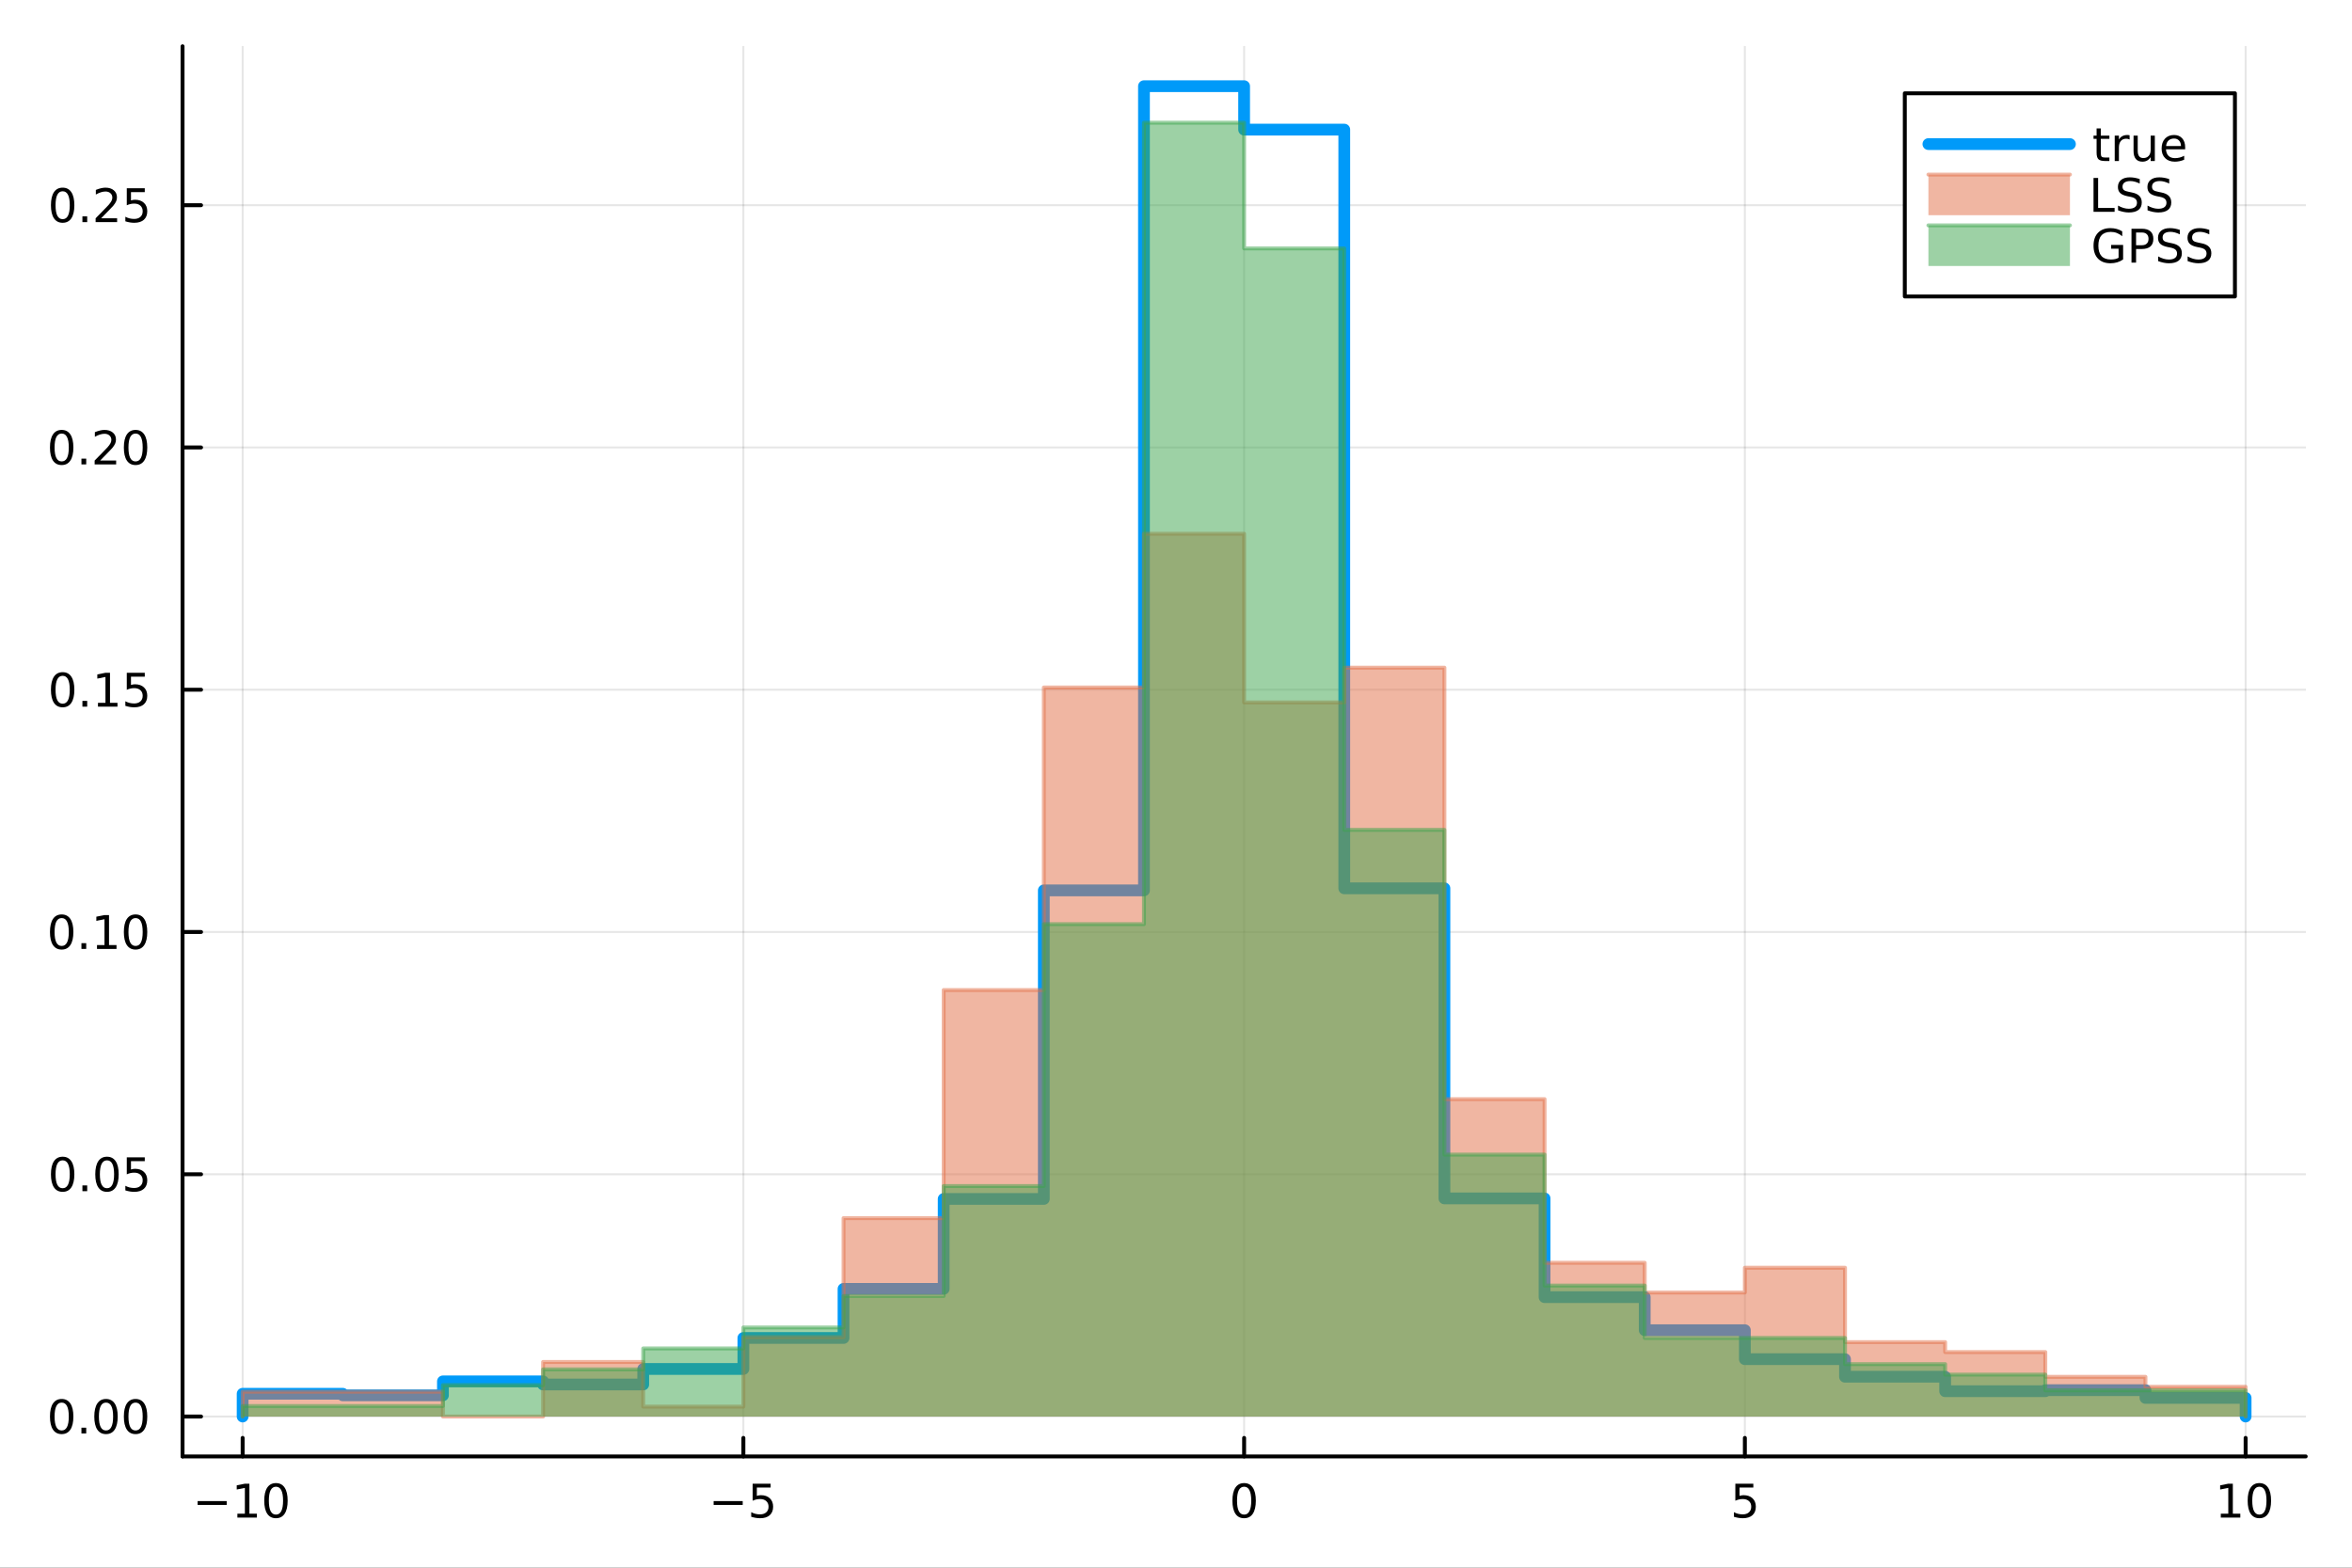 <?xml version="1.0" encoding="utf-8"?>
<svg xmlns="http://www.w3.org/2000/svg" xmlns:xlink="http://www.w3.org/1999/xlink" width="600" height="400" viewBox="0 0 2400 1600">
<rect x="0" y="0" width="2400" height="1600" fill="#333333" stroke="none"/>
<defs>
  <clipPath id="clip020">
    <rect x="0" y="0" width="2400" height="1600"/>
  </clipPath>
</defs>
<path clip-path="url(#clip020)" d="M0 1600 L2400 1600 L2400 0 L0 0  Z" fill="#ffffff" fill-rule="evenodd" fill-opacity="1"/>
<defs>
  <clipPath id="clip021">
    <rect x="480" y="0" width="1681" height="1600"/>
  </clipPath>
</defs>
<path clip-path="url(#clip020)" d="M186.274 1486.45 L2352.76 1486.45 L2352.76 47.244 L186.274 47.244  Z" fill="#ffffff" fill-rule="evenodd" fill-opacity="1"/>
<defs>
  <clipPath id="clip022">
    <rect x="186" y="47" width="2167" height="1440"/>
  </clipPath>
</defs>
<polyline clip-path="url(#clip022)" style="stroke:#000000; stroke-linecap:round; stroke-linejoin:round; stroke-width:2; stroke-opacity:0.1; fill:none" points="247.59,1486.45 247.59,47.244 "/>
<polyline clip-path="url(#clip022)" style="stroke:#000000; stroke-linecap:round; stroke-linejoin:round; stroke-width:2; stroke-opacity:0.1; fill:none" points="758.552,1486.45 758.552,47.244 "/>
<polyline clip-path="url(#clip022)" style="stroke:#000000; stroke-linecap:round; stroke-linejoin:round; stroke-width:2; stroke-opacity:0.1; fill:none" points="1269.51,1486.45 1269.51,47.244 "/>
<polyline clip-path="url(#clip022)" style="stroke:#000000; stroke-linecap:round; stroke-linejoin:round; stroke-width:2; stroke-opacity:0.1; fill:none" points="1780.48,1486.45 1780.48,47.244 "/>
<polyline clip-path="url(#clip022)" style="stroke:#000000; stroke-linecap:round; stroke-linejoin:round; stroke-width:2; stroke-opacity:0.1; fill:none" points="2291.44,1486.45 2291.44,47.244 "/>
<polyline clip-path="url(#clip020)" style="stroke:#000000; stroke-linecap:round; stroke-linejoin:round; stroke-width:4; stroke-opacity:1; fill:none" points="186.274,1486.45 2352.76,1486.45 "/>
<polyline clip-path="url(#clip020)" style="stroke:#000000; stroke-linecap:round; stroke-linejoin:round; stroke-width:4; stroke-opacity:1; fill:none" points="247.59,1486.45 247.59,1467.55 "/>
<polyline clip-path="url(#clip020)" style="stroke:#000000; stroke-linecap:round; stroke-linejoin:round; stroke-width:4; stroke-opacity:1; fill:none" points="758.552,1486.45 758.552,1467.55 "/>
<polyline clip-path="url(#clip020)" style="stroke:#000000; stroke-linecap:round; stroke-linejoin:round; stroke-width:4; stroke-opacity:1; fill:none" points="1269.51,1486.45 1269.51,1467.55 "/>
<polyline clip-path="url(#clip020)" style="stroke:#000000; stroke-linecap:round; stroke-linejoin:round; stroke-width:4; stroke-opacity:1; fill:none" points="1780.48,1486.45 1780.48,1467.55 "/>
<polyline clip-path="url(#clip020)" style="stroke:#000000; stroke-linecap:round; stroke-linejoin:round; stroke-width:4; stroke-opacity:1; fill:none" points="2291.44,1486.45 2291.44,1467.55 "/>
<path clip-path="url(#clip020)" d="M201.652 1532.02 L231.328 1532.02 L231.328 1535.95 L201.652 1535.95 L201.652 1532.02 Z" fill="#000000" fill-rule="nonzero" fill-opacity="1" /><path clip-path="url(#clip020)" d="M242.231 1544.91 L249.87 1544.91 L249.87 1518.55 L241.559 1520.21 L241.559 1515.95 L249.823 1514.29 L254.499 1514.29 L254.499 1544.91 L262.138 1544.91 L262.138 1548.85 L242.231 1548.85 L242.231 1544.91 Z" fill="#000000" fill-rule="nonzero" fill-opacity="1" /><path clip-path="url(#clip020)" d="M281.582 1517.37 Q277.971 1517.37 276.143 1520.93 Q274.337 1524.47 274.337 1531.6 Q274.337 1538.71 276.143 1542.27 Q277.971 1545.82 281.582 1545.82 Q285.217 1545.82 287.022 1542.27 Q288.851 1538.71 288.851 1531.6 Q288.851 1524.47 287.022 1520.93 Q285.217 1517.37 281.582 1517.37 M281.582 1513.66 Q287.393 1513.66 290.448 1518.27 Q293.527 1522.85 293.527 1531.6 Q293.527 1540.33 290.448 1544.94 Q287.393 1549.52 281.582 1549.52 Q275.772 1549.52 272.694 1544.94 Q269.638 1540.33 269.638 1531.6 Q269.638 1522.85 272.694 1518.27 Q275.772 1513.66 281.582 1513.66 Z" fill="#000000" fill-rule="nonzero" fill-opacity="1" /><path clip-path="url(#clip020)" d="M728.194 1532.02 L757.869 1532.02 L757.869 1535.95 L728.194 1535.95 L728.194 1532.02 Z" fill="#000000" fill-rule="nonzero" fill-opacity="1" /><path clip-path="url(#clip020)" d="M768.008 1514.29 L786.365 1514.29 L786.365 1518.22 L772.291 1518.22 L772.291 1526.7 Q773.309 1526.35 774.328 1526.19 Q775.346 1526 776.365 1526 Q782.152 1526 785.531 1529.17 Q788.911 1532.34 788.911 1537.76 Q788.911 1543.34 785.439 1546.44 Q781.966 1549.52 775.647 1549.52 Q773.471 1549.52 771.203 1549.15 Q768.957 1548.78 766.55 1548.04 L766.55 1543.34 Q768.633 1544.47 770.855 1545.03 Q773.078 1545.58 775.554 1545.58 Q779.559 1545.58 781.897 1543.48 Q784.235 1541.37 784.235 1537.76 Q784.235 1534.15 781.897 1532.04 Q779.559 1529.94 775.554 1529.94 Q773.679 1529.94 771.804 1530.35 Q769.953 1530.77 768.008 1531.65 L768.008 1514.29 Z" fill="#000000" fill-rule="nonzero" fill-opacity="1" /><path clip-path="url(#clip020)" d="M1269.51 1517.37 Q1265.9 1517.37 1264.08 1520.93 Q1262.27 1524.47 1262.27 1531.6 Q1262.27 1538.71 1264.08 1542.27 Q1265.9 1545.82 1269.51 1545.82 Q1273.15 1545.82 1274.95 1542.27 Q1276.78 1538.71 1276.78 1531.6 Q1276.78 1524.47 1274.95 1520.93 Q1273.15 1517.37 1269.51 1517.37 M1269.51 1513.66 Q1275.33 1513.66 1278.38 1518.27 Q1281.46 1522.85 1281.46 1531.6 Q1281.46 1540.33 1278.38 1544.94 Q1275.33 1549.52 1269.51 1549.52 Q1263.7 1549.52 1260.63 1544.94 Q1257.57 1540.33 1257.57 1531.6 Q1257.57 1522.85 1260.63 1518.27 Q1263.7 1513.66 1269.51 1513.66 Z" fill="#000000" fill-rule="nonzero" fill-opacity="1" /><path clip-path="url(#clip020)" d="M1770.76 1514.29 L1789.11 1514.29 L1789.11 1518.22 L1775.04 1518.22 L1775.04 1526.7 Q1776.06 1526.35 1777.07 1526.19 Q1778.09 1526 1779.11 1526 Q1784.9 1526 1788.28 1529.17 Q1791.66 1532.34 1791.66 1537.76 Q1791.66 1543.34 1788.19 1546.44 Q1784.71 1549.52 1778.39 1549.52 Q1776.22 1549.52 1773.95 1549.15 Q1771.7 1548.78 1769.3 1548.04 L1769.3 1543.34 Q1771.38 1544.47 1773.6 1545.03 Q1775.82 1545.58 1778.3 1545.58 Q1782.31 1545.58 1784.64 1543.48 Q1786.98 1541.37 1786.98 1537.76 Q1786.98 1534.15 1784.64 1532.04 Q1782.31 1529.94 1778.3 1529.94 Q1776.43 1529.94 1774.55 1530.35 Q1772.7 1530.77 1770.76 1531.65 L1770.76 1514.29 Z" fill="#000000" fill-rule="nonzero" fill-opacity="1" /><path clip-path="url(#clip020)" d="M2266.13 1544.91 L2273.77 1544.91 L2273.77 1518.55 L2265.46 1520.21 L2265.46 1515.95 L2273.72 1514.29 L2278.4 1514.29 L2278.4 1544.91 L2286.04 1544.91 L2286.04 1548.85 L2266.13 1548.85 L2266.13 1544.91 Z" fill="#000000" fill-rule="nonzero" fill-opacity="1" /><path clip-path="url(#clip020)" d="M2305.48 1517.37 Q2301.87 1517.37 2300.04 1520.93 Q2298.23 1524.47 2298.23 1531.6 Q2298.23 1538.71 2300.04 1542.27 Q2301.87 1545.82 2305.48 1545.82 Q2309.11 1545.82 2310.92 1542.27 Q2312.75 1538.71 2312.75 1531.6 Q2312.75 1524.47 2310.92 1520.93 Q2309.11 1517.37 2305.48 1517.37 M2305.48 1513.66 Q2311.29 1513.66 2314.35 1518.27 Q2317.42 1522.85 2317.42 1531.6 Q2317.42 1540.33 2314.35 1544.94 Q2311.29 1549.52 2305.48 1549.52 Q2299.67 1549.52 2296.59 1544.94 Q2293.54 1540.33 2293.54 1531.6 Q2293.54 1522.85 2296.59 1518.27 Q2299.67 1513.66 2305.48 1513.66 Z" fill="#000000" fill-rule="nonzero" fill-opacity="1" /><polyline clip-path="url(#clip022)" style="stroke:#000000; stroke-linecap:round; stroke-linejoin:round; stroke-width:2; stroke-opacity:0.1; fill:none" points="186.274,1445.72 2352.76,1445.72 "/>
<polyline clip-path="url(#clip022)" style="stroke:#000000; stroke-linecap:round; stroke-linejoin:round; stroke-width:2; stroke-opacity:0.1; fill:none" points="186.274,1198.46 2352.76,1198.46 "/>
<polyline clip-path="url(#clip022)" style="stroke:#000000; stroke-linecap:round; stroke-linejoin:round; stroke-width:2; stroke-opacity:0.1; fill:none" points="186.274,951.201 2352.76,951.201 "/>
<polyline clip-path="url(#clip022)" style="stroke:#000000; stroke-linecap:round; stroke-linejoin:round; stroke-width:2; stroke-opacity:0.1; fill:none" points="186.274,703.944 2352.76,703.944 "/>
<polyline clip-path="url(#clip022)" style="stroke:#000000; stroke-linecap:round; stroke-linejoin:round; stroke-width:2; stroke-opacity:0.1; fill:none" points="186.274,456.686 2352.76,456.686 "/>
<polyline clip-path="url(#clip022)" style="stroke:#000000; stroke-linecap:round; stroke-linejoin:round; stroke-width:2; stroke-opacity:0.1; fill:none" points="186.274,209.429 2352.76,209.429 "/>
<polyline clip-path="url(#clip020)" style="stroke:#000000; stroke-linecap:round; stroke-linejoin:round; stroke-width:4; stroke-opacity:1; fill:none" points="186.274,1486.45 186.274,47.244 "/>
<polyline clip-path="url(#clip020)" style="stroke:#000000; stroke-linecap:round; stroke-linejoin:round; stroke-width:4; stroke-opacity:1; fill:none" points="186.274,1445.72 205.172,1445.72 "/>
<polyline clip-path="url(#clip020)" style="stroke:#000000; stroke-linecap:round; stroke-linejoin:round; stroke-width:4; stroke-opacity:1; fill:none" points="186.274,1198.46 205.172,1198.46 "/>
<polyline clip-path="url(#clip020)" style="stroke:#000000; stroke-linecap:round; stroke-linejoin:round; stroke-width:4; stroke-opacity:1; fill:none" points="186.274,951.201 205.172,951.201 "/>
<polyline clip-path="url(#clip020)" style="stroke:#000000; stroke-linecap:round; stroke-linejoin:round; stroke-width:4; stroke-opacity:1; fill:none" points="186.274,703.944 205.172,703.944 "/>
<polyline clip-path="url(#clip020)" style="stroke:#000000; stroke-linecap:round; stroke-linejoin:round; stroke-width:4; stroke-opacity:1; fill:none" points="186.274,456.686 205.172,456.686 "/>
<polyline clip-path="url(#clip020)" style="stroke:#000000; stroke-linecap:round; stroke-linejoin:round; stroke-width:4; stroke-opacity:1; fill:none" points="186.274,209.429 205.172,209.429 "/>
<path clip-path="url(#clip020)" d="M62.937 1431.51 Q59.325 1431.51 57.497 1435.08 Q55.691 1438.62 55.691 1445.75 Q55.691 1452.86 57.497 1456.42 Q59.325 1459.96 62.937 1459.96 Q66.571 1459.96 68.376 1456.42 Q70.205 1452.86 70.205 1445.75 Q70.205 1438.62 68.376 1435.08 Q66.571 1431.51 62.937 1431.51 M62.937 1427.81 Q68.747 1427.81 71.802 1432.42 Q74.881 1437 74.881 1445.75 Q74.881 1454.48 71.802 1459.08 Q68.747 1463.67 62.937 1463.67 Q57.126 1463.67 54.048 1459.08 Q50.992 1454.48 50.992 1445.75 Q50.992 1437 54.048 1432.42 Q57.126 1427.81 62.937 1427.81 Z" fill="#000000" fill-rule="nonzero" fill-opacity="1" /><path clip-path="url(#clip020)" d="M83.098 1457.12 L87.983 1457.12 L87.983 1463 L83.098 1463 L83.098 1457.12 Z" fill="#000000" fill-rule="nonzero" fill-opacity="1" /><path clip-path="url(#clip020)" d="M108.168 1431.51 Q104.557 1431.51 102.728 1435.08 Q100.922 1438.62 100.922 1445.75 Q100.922 1452.86 102.728 1456.42 Q104.557 1459.96 108.168 1459.96 Q111.802 1459.96 113.608 1456.42 Q115.436 1452.86 115.436 1445.75 Q115.436 1438.62 113.608 1435.08 Q111.802 1431.51 108.168 1431.51 M108.168 1427.81 Q113.978 1427.81 117.033 1432.42 Q120.112 1437 120.112 1445.75 Q120.112 1454.48 117.033 1459.08 Q113.978 1463.67 108.168 1463.67 Q102.358 1463.67 99.279 1459.08 Q96.223 1454.48 96.223 1445.75 Q96.223 1437 99.279 1432.42 Q102.358 1427.81 108.168 1427.81 Z" fill="#000000" fill-rule="nonzero" fill-opacity="1" /><path clip-path="url(#clip020)" d="M138.33 1431.51 Q134.719 1431.51 132.89 1435.08 Q131.084 1438.62 131.084 1445.75 Q131.084 1452.86 132.89 1456.42 Q134.719 1459.96 138.33 1459.96 Q141.964 1459.96 143.769 1456.42 Q145.598 1452.86 145.598 1445.75 Q145.598 1438.62 143.769 1435.08 Q141.964 1431.51 138.33 1431.51 M138.33 1427.81 Q144.14 1427.81 147.195 1432.42 Q150.274 1437 150.274 1445.75 Q150.274 1454.48 147.195 1459.08 Q144.14 1463.67 138.33 1463.67 Q132.519 1463.67 129.441 1459.08 Q126.385 1454.48 126.385 1445.75 Q126.385 1437 129.441 1432.42 Q132.519 1427.81 138.33 1427.81 Z" fill="#000000" fill-rule="nonzero" fill-opacity="1" /><path clip-path="url(#clip020)" d="M63.932 1184.26 Q60.321 1184.26 58.492 1187.82 Q56.687 1191.36 56.687 1198.49 Q56.687 1205.6 58.492 1209.16 Q60.321 1212.71 63.932 1212.71 Q67.566 1212.71 69.372 1209.16 Q71.2 1205.6 71.2 1198.49 Q71.2 1191.36 69.372 1187.82 Q67.566 1184.26 63.932 1184.26 M63.932 1180.55 Q69.742 1180.55 72.798 1185.16 Q75.876 1189.74 75.876 1198.49 Q75.876 1207.22 72.798 1211.83 Q69.742 1216.41 63.932 1216.41 Q58.122 1216.41 55.043 1211.83 Q51.987 1207.22 51.987 1198.49 Q51.987 1189.74 55.043 1185.16 Q58.122 1180.55 63.932 1180.55 Z" fill="#000000" fill-rule="nonzero" fill-opacity="1" /><path clip-path="url(#clip020)" d="M84.094 1209.86 L88.978 1209.86 L88.978 1215.74 L84.094 1215.74 L84.094 1209.86 Z" fill="#000000" fill-rule="nonzero" fill-opacity="1" /><path clip-path="url(#clip020)" d="M109.163 1184.26 Q105.552 1184.26 103.723 1187.82 Q101.918 1191.36 101.918 1198.49 Q101.918 1205.6 103.723 1209.16 Q105.552 1212.71 109.163 1212.71 Q112.797 1212.71 114.603 1209.16 Q116.432 1205.6 116.432 1198.49 Q116.432 1191.36 114.603 1187.82 Q112.797 1184.26 109.163 1184.26 M109.163 1180.55 Q114.973 1180.55 118.029 1185.16 Q121.107 1189.74 121.107 1198.49 Q121.107 1207.22 118.029 1211.83 Q114.973 1216.41 109.163 1216.41 Q103.353 1216.41 100.274 1211.83 Q97.219 1207.22 97.219 1198.49 Q97.219 1189.74 100.274 1185.16 Q103.353 1180.55 109.163 1180.55 Z" fill="#000000" fill-rule="nonzero" fill-opacity="1" /><path clip-path="url(#clip020)" d="M129.371 1181.18 L147.728 1181.18 L147.728 1185.11 L133.654 1185.11 L133.654 1193.59 Q134.672 1193.24 135.691 1193.08 Q136.709 1192.89 137.728 1192.89 Q143.515 1192.89 146.894 1196.06 Q150.274 1199.23 150.274 1204.65 Q150.274 1210.23 146.802 1213.33 Q143.33 1216.41 137.01 1216.41 Q134.834 1216.41 132.566 1216.04 Q130.32 1215.67 127.913 1214.93 L127.913 1210.23 Q129.996 1211.36 132.219 1211.92 Q134.441 1212.47 136.918 1212.47 Q140.922 1212.47 143.26 1210.37 Q145.598 1208.26 145.598 1204.65 Q145.598 1201.04 143.26 1198.93 Q140.922 1196.83 136.918 1196.83 Q135.043 1196.83 133.168 1197.24 Q131.316 1197.66 129.371 1198.54 L129.371 1181.18 Z" fill="#000000" fill-rule="nonzero" fill-opacity="1" /><path clip-path="url(#clip020)" d="M62.937 937 Q59.325 937 57.497 940.565 Q55.691 944.106 55.691 951.236 Q55.691 958.342 57.497 961.907 Q59.325 965.449 62.937 965.449 Q66.571 965.449 68.376 961.907 Q70.205 958.342 70.205 951.236 Q70.205 944.106 68.376 940.565 Q66.571 937 62.937 937 M62.937 933.296 Q68.747 933.296 71.802 937.903 Q74.881 942.486 74.881 951.236 Q74.881 959.963 71.802 964.569 Q68.747 969.152 62.937 969.152 Q57.126 969.152 54.048 964.569 Q50.992 959.963 50.992 951.236 Q50.992 942.486 54.048 937.903 Q57.126 933.296 62.937 933.296 Z" fill="#000000" fill-rule="nonzero" fill-opacity="1" /><path clip-path="url(#clip020)" d="M83.098 962.601 L87.983 962.601 L87.983 968.481 L83.098 968.481 L83.098 962.601 Z" fill="#000000" fill-rule="nonzero" fill-opacity="1" /><path clip-path="url(#clip020)" d="M98.978 964.546 L106.617 964.546 L106.617 938.18 L98.307 939.847 L98.307 935.588 L106.571 933.921 L111.246 933.921 L111.246 964.546 L118.885 964.546 L118.885 968.481 L98.978 968.481 L98.978 964.546 Z" fill="#000000" fill-rule="nonzero" fill-opacity="1" /><path clip-path="url(#clip020)" d="M138.33 937 Q134.719 937 132.89 940.565 Q131.084 944.106 131.084 951.236 Q131.084 958.342 132.89 961.907 Q134.719 965.449 138.33 965.449 Q141.964 965.449 143.769 961.907 Q145.598 958.342 145.598 951.236 Q145.598 944.106 143.769 940.565 Q141.964 937 138.33 937 M138.33 933.296 Q144.14 933.296 147.195 937.903 Q150.274 942.486 150.274 951.236 Q150.274 959.963 147.195 964.569 Q144.14 969.152 138.33 969.152 Q132.519 969.152 129.441 964.569 Q126.385 959.963 126.385 951.236 Q126.385 942.486 129.441 937.903 Q132.519 933.296 138.33 933.296 Z" fill="#000000" fill-rule="nonzero" fill-opacity="1" /><path clip-path="url(#clip020)" d="M63.932 689.742 Q60.321 689.742 58.492 693.307 Q56.687 696.849 56.687 703.978 Q56.687 711.085 58.492 714.65 Q60.321 718.191 63.932 718.191 Q67.566 718.191 69.372 714.65 Q71.2 711.085 71.2 703.978 Q71.2 696.849 69.372 693.307 Q67.566 689.742 63.932 689.742 M63.932 686.039 Q69.742 686.039 72.798 690.645 Q75.876 695.228 75.876 703.978 Q75.876 712.705 72.798 717.312 Q69.742 721.895 63.932 721.895 Q58.122 721.895 55.043 717.312 Q51.987 712.705 51.987 703.978 Q51.987 695.228 55.043 690.645 Q58.122 686.039 63.932 686.039 Z" fill="#000000" fill-rule="nonzero" fill-opacity="1" /><path clip-path="url(#clip020)" d="M84.094 715.344 L88.978 715.344 L88.978 721.224 L84.094 721.224 L84.094 715.344 Z" fill="#000000" fill-rule="nonzero" fill-opacity="1" /><path clip-path="url(#clip020)" d="M99.973 717.289 L107.612 717.289 L107.612 690.923 L99.302 692.59 L99.302 688.33 L107.566 686.664 L112.242 686.664 L112.242 717.289 L119.881 717.289 L119.881 721.224 L99.973 721.224 L99.973 717.289 Z" fill="#000000" fill-rule="nonzero" fill-opacity="1" /><path clip-path="url(#clip020)" d="M129.371 686.664 L147.728 686.664 L147.728 690.599 L133.654 690.599 L133.654 699.071 Q134.672 698.724 135.691 698.562 Q136.709 698.377 137.728 698.377 Q143.515 698.377 146.894 701.548 Q150.274 704.719 150.274 710.136 Q150.274 715.714 146.802 718.816 Q143.33 721.895 137.01 721.895 Q134.834 721.895 132.566 721.525 Q130.32 721.154 127.913 720.414 L127.913 715.714 Q129.996 716.849 132.219 717.404 Q134.441 717.96 136.918 717.96 Q140.922 717.96 143.26 715.853 Q145.598 713.747 145.598 710.136 Q145.598 706.525 143.26 704.418 Q140.922 702.312 136.918 702.312 Q135.043 702.312 133.168 702.728 Q131.316 703.145 129.371 704.025 L129.371 686.664 Z" fill="#000000" fill-rule="nonzero" fill-opacity="1" /><path clip-path="url(#clip020)" d="M62.937 442.485 Q59.325 442.485 57.497 446.05 Q55.691 449.592 55.691 456.721 Q55.691 463.828 57.497 467.392 Q59.325 470.934 62.937 470.934 Q66.571 470.934 68.376 467.392 Q70.205 463.828 70.205 456.721 Q70.205 449.592 68.376 446.05 Q66.571 442.485 62.937 442.485 M62.937 438.781 Q68.747 438.781 71.802 443.388 Q74.881 447.971 74.881 456.721 Q74.881 465.448 71.802 470.054 Q68.747 474.638 62.937 474.638 Q57.126 474.638 54.048 470.054 Q50.992 465.448 50.992 456.721 Q50.992 447.971 54.048 443.388 Q57.126 438.781 62.937 438.781 Z" fill="#000000" fill-rule="nonzero" fill-opacity="1" /><path clip-path="url(#clip020)" d="M83.098 468.087 L87.983 468.087 L87.983 473.966 L83.098 473.966 L83.098 468.087 Z" fill="#000000" fill-rule="nonzero" fill-opacity="1" /><path clip-path="url(#clip020)" d="M102.196 470.031 L118.515 470.031 L118.515 473.966 L96.571 473.966 L96.571 470.031 Q99.233 467.277 103.816 462.647 Q108.422 457.994 109.603 456.652 Q111.848 454.129 112.728 452.392 Q113.631 450.633 113.631 448.943 Q113.631 446.189 111.686 444.453 Q109.765 442.717 106.663 442.717 Q104.464 442.717 102.01 443.48 Q99.58 444.244 96.802 445.795 L96.802 441.073 Q99.626 439.939 102.08 439.36 Q104.534 438.781 106.571 438.781 Q111.941 438.781 115.135 441.467 Q118.33 444.152 118.33 448.642 Q118.33 450.772 117.52 452.693 Q116.733 454.592 114.626 457.184 Q114.047 457.855 110.946 461.073 Q107.844 464.267 102.196 470.031 Z" fill="#000000" fill-rule="nonzero" fill-opacity="1" /><path clip-path="url(#clip020)" d="M138.33 442.485 Q134.719 442.485 132.89 446.05 Q131.084 449.592 131.084 456.721 Q131.084 463.828 132.89 467.392 Q134.719 470.934 138.33 470.934 Q141.964 470.934 143.769 467.392 Q145.598 463.828 145.598 456.721 Q145.598 449.592 143.769 446.05 Q141.964 442.485 138.33 442.485 M138.33 438.781 Q144.14 438.781 147.195 443.388 Q150.274 447.971 150.274 456.721 Q150.274 465.448 147.195 470.054 Q144.14 474.638 138.33 474.638 Q132.519 474.638 129.441 470.054 Q126.385 465.448 126.385 456.721 Q126.385 447.971 129.441 443.388 Q132.519 438.781 138.33 438.781 Z" fill="#000000" fill-rule="nonzero" fill-opacity="1" /><path clip-path="url(#clip020)" d="M63.932 195.228 Q60.321 195.228 58.492 198.793 Q56.687 202.334 56.687 209.464 Q56.687 216.57 58.492 220.135 Q60.321 223.677 63.932 223.677 Q67.566 223.677 69.372 220.135 Q71.2 216.57 71.2 209.464 Q71.2 202.334 69.372 198.793 Q67.566 195.228 63.932 195.228 M63.932 191.524 Q69.742 191.524 72.798 196.131 Q75.876 200.714 75.876 209.464 Q75.876 218.191 72.798 222.797 Q69.742 227.38 63.932 227.38 Q58.122 227.38 55.043 222.797 Q51.987 218.191 51.987 209.464 Q51.987 200.714 55.043 196.131 Q58.122 191.524 63.932 191.524 Z" fill="#000000" fill-rule="nonzero" fill-opacity="1" /><path clip-path="url(#clip020)" d="M84.094 220.829 L88.978 220.829 L88.978 226.709 L84.094 226.709 L84.094 220.829 Z" fill="#000000" fill-rule="nonzero" fill-opacity="1" /><path clip-path="url(#clip020)" d="M103.191 222.774 L119.51 222.774 L119.51 226.709 L97.566 226.709 L97.566 222.774 Q100.228 220.019 104.811 215.39 Q109.418 210.737 110.598 209.394 Q112.844 206.871 113.723 205.135 Q114.626 203.376 114.626 201.686 Q114.626 198.931 112.682 197.195 Q110.76 195.459 107.658 195.459 Q105.459 195.459 103.006 196.223 Q100.575 196.987 97.797 198.538 L97.797 193.816 Q100.621 192.681 103.075 192.103 Q105.529 191.524 107.566 191.524 Q112.936 191.524 116.131 194.209 Q119.325 196.894 119.325 201.385 Q119.325 203.515 118.515 205.436 Q117.728 207.334 115.621 209.927 Q115.043 210.598 111.941 213.816 Q108.839 217.01 103.191 222.774 Z" fill="#000000" fill-rule="nonzero" fill-opacity="1" /><path clip-path="url(#clip020)" d="M129.371 192.149 L147.728 192.149 L147.728 196.084 L133.654 196.084 L133.654 204.556 Q134.672 204.209 135.691 204.047 Q136.709 203.862 137.728 203.862 Q143.515 203.862 146.894 207.033 Q150.274 210.205 150.274 215.621 Q150.274 221.2 146.802 224.302 Q143.33 227.38 137.01 227.38 Q134.834 227.38 132.566 227.01 Q130.32 226.64 127.913 225.899 L127.913 221.2 Q129.996 222.334 132.219 222.89 Q134.441 223.445 136.918 223.445 Q140.922 223.445 143.26 221.339 Q145.598 219.232 145.598 215.621 Q145.598 212.01 143.26 209.904 Q140.922 207.797 136.918 207.797 Q135.043 207.797 133.168 208.214 Q131.316 208.63 129.371 209.51 L129.371 192.149 Z" fill="#000000" fill-rule="nonzero" fill-opacity="1" /><polyline clip-path="url(#clip022)" style="stroke:#009af9; stroke-linecap:round; stroke-linejoin:round; stroke-width:12; stroke-opacity:1; fill:none" points="247.59,1445.72 247.59,1422.51 349.782,1422.51 349.782,1424.09 451.975,1424.09 451.975,1409.85 554.167,1409.85 554.167,1413.01 656.36,1413.01 656.36,1397.19 758.552,1397.19 758.552,1365.54 860.745,1365.54 860.745,1315.43 962.937,1315.43 962.937,1223.65 1065.13,1223.65 1065.13,908.739 1167.32,908.739 1167.32,87.976 1269.51,87.976 1269.51,132.285 1371.71,132.285 1371.71,906.629 1473.9,906.629 1473.9,1223.12 1576.09,1223.12 1576.09,1323.87 1678.29,1323.87 1678.29,1357.63 1780.48,1357.63 1780.48,1387.17 1882.67,1387.17 1882.67,1405.1 1984.86,1405.1 1984.86,1419.87 2087.06,1419.87 2087.06,1418.81 2189.25,1418.81 2189.25,1426.73 2291.44,1426.73 2291.44,1445.72 "/>
<path clip-path="url(#clip022)" d="M247.59 1445.72 L247.59 1420.41 L349.782 1420.41 L349.782 1420.41 L451.975 1420.41 L451.975 1445.72 L554.167 1445.72 L554.167 1390.04 L656.36 1390.04 L656.36 1435.59 L758.552 1435.59 L758.552 1364.73 L860.745 1364.73 L860.745 1243.25 L962.937 1243.25 L962.937 1010.42 L1065.13 1010.42 L1065.13 701.666 L1167.32 701.666 L1167.32 544.758 L1269.51 544.758 L1269.51 716.851 L1371.71 716.851 L1371.71 681.42 L1473.9 681.42 L1473.9 1121.78 L1576.09 1121.78 L1576.09 1288.81 L1678.29 1288.81 L1678.29 1319.18 L1780.48 1319.18 L1780.48 1293.87 L1882.67 1293.87 L1882.67 1369.79 L1984.86 1369.79 L1984.86 1379.92 L2087.06 1379.92 L2087.06 1405.22 L2189.25 1405.22 L2189.25 1415.35 L2291.44 1415.35 L2291.44 1445.72 L2291.44 1445.72 L2291.44 1445.72 L2189.25 1445.72 L2189.25 1445.72 L2087.06 1445.72 L2087.06 1445.72 L1984.86 1445.72 L1984.86 1445.72 L1882.67 1445.72 L1882.67 1445.72 L1780.48 1445.72 L1780.48 1445.72 L1678.29 1445.72 L1678.29 1445.72 L1576.09 1445.72 L1576.09 1445.72 L1473.9 1445.72 L1473.9 1445.72 L1371.71 1445.72 L1371.71 1445.72 L1269.51 1445.72 L1269.51 1445.72 L1167.32 1445.72 L1167.32 1445.72 L1065.13 1445.72 L1065.13 1445.72 L962.937 1445.72 L962.937 1445.72 L860.745 1445.72 L860.745 1445.72 L758.552 1445.72 L758.552 1445.72 L656.36 1445.72 L656.36 1445.72 L554.167 1445.72 L554.167 1445.72 L451.975 1445.72 L451.975 1445.72 L349.782 1445.72 L349.782 1445.72 L247.59 1445.72 L247.59 1445.72  Z" fill="#e26f46" fill-rule="evenodd" fill-opacity="0.5"/>
<polyline clip-path="url(#clip022)" style="stroke:#e26f46; stroke-linecap:round; stroke-linejoin:round; stroke-width:4; stroke-opacity:0.5; fill:none" points="247.59,1445.72 247.59,1420.41 349.782,1420.41 451.975,1420.41 451.975,1445.72 554.167,1445.72 554.167,1390.04 656.36,1390.04 656.36,1435.59 758.552,1435.59 758.552,1364.73 860.745,1364.73 860.745,1243.25 962.937,1243.25 962.937,1010.42 1065.13,1010.42 1065.13,701.666 1167.32,701.666 1167.32,544.758 1269.51,544.758 1269.51,716.851 1371.71,716.851 1371.71,681.42 1473.9,681.42 1473.9,1121.78 1576.09,1121.78 1576.09,1288.81 1678.29,1288.81 1678.29,1319.18 1780.48,1319.18 1780.48,1293.87 1882.67,1293.87 1882.67,1369.79 1984.86,1369.79 1984.86,1379.92 2087.06,1379.92 2087.06,1405.22 2189.25,1405.22 2189.25,1415.35 2291.44,1415.35 2291.44,1445.72 "/>
<path clip-path="url(#clip022)" d="M247.59 1445.72 L247.59 1435.02 L349.782 1435.02 L349.782 1435.02 L451.975 1435.02 L451.975 1413.64 L554.167 1413.64 L554.167 1397.6 L656.36 1397.6 L656.36 1376.22 L758.552 1376.22 L758.552 1354.83 L860.745 1354.83 L860.745 1322.76 L962.937 1322.76 L962.937 1210.49 L1065.13 1210.49 L1065.13 943.182 L1167.32 943.182 L1167.32 125.228 L1269.51 125.228 L1269.51 253.534 L1371.71 253.534 L1371.71 846.952 L1473.9 846.952 L1473.9 1178.41 L1576.09 1178.41 L1576.09 1312.06 L1678.29 1312.06 L1678.29 1365.52 L1780.48 1365.52 L1780.48 1365.52 L1882.67 1365.52 L1882.67 1392.25 L1984.86 1392.25 L1984.86 1402.95 L2087.06 1402.95 L2087.06 1418.99 L2189.25 1418.99 L2189.25 1418.99 L2291.44 1418.99 L2291.44 1445.72 L2291.44 1445.72 L2291.44 1445.72 L2189.25 1445.72 L2189.25 1445.72 L2087.06 1445.72 L2087.06 1445.72 L1984.86 1445.72 L1984.86 1445.72 L1882.67 1445.72 L1882.67 1445.72 L1780.48 1445.72 L1780.48 1445.72 L1678.29 1445.72 L1678.29 1445.72 L1576.09 1445.72 L1576.09 1445.72 L1473.9 1445.72 L1473.9 1445.72 L1371.71 1445.72 L1371.71 1445.72 L1269.51 1445.72 L1269.51 1445.72 L1167.32 1445.72 L1167.32 1445.72 L1065.13 1445.72 L1065.13 1445.72 L962.937 1445.72 L962.937 1445.72 L860.745 1445.72 L860.745 1445.72 L758.552 1445.72 L758.552 1445.72 L656.36 1445.72 L656.36 1445.72 L554.167 1445.72 L554.167 1445.72 L451.975 1445.72 L451.975 1445.72 L349.782 1445.72 L349.782 1445.72 L247.59 1445.72 L247.59 1445.72  Z" fill="#3da44d" fill-rule="evenodd" fill-opacity="0.5"/>
<polyline clip-path="url(#clip022)" style="stroke:#3da44d; stroke-linecap:round; stroke-linejoin:round; stroke-width:4; stroke-opacity:0.5; fill:none" points="247.59,1445.72 247.59,1435.02 349.782,1435.02 451.975,1435.02 451.975,1413.64 554.167,1413.64 554.167,1397.6 656.36,1397.6 656.36,1376.22 758.552,1376.22 758.552,1354.83 860.745,1354.83 860.745,1322.76 962.937,1322.76 962.937,1210.49 1065.13,1210.49 1065.13,943.182 1167.32,943.182 1167.32,125.228 1269.51,125.228 1269.51,253.534 1371.71,253.534 1371.71,846.952 1473.9,846.952 1473.9,1178.41 1576.09,1178.41 1576.09,1312.06 1678.29,1312.06 1678.29,1365.52 1780.48,1365.52 1882.67,1365.52 1882.67,1392.25 1984.86,1392.25 1984.86,1402.95 2087.06,1402.95 2087.06,1418.99 2189.25,1418.99 2291.44,1418.99 2291.44,1445.72 "/>
<path clip-path="url(#clip020)" d="M1943.68 302.578 L2280.54 302.578 L2280.54 95.218 L1943.68 95.218  Z" fill="#ffffff" fill-rule="evenodd" fill-opacity="1"/>
<polyline clip-path="url(#clip020)" style="stroke:#000000; stroke-linecap:round; stroke-linejoin:round; stroke-width:4; stroke-opacity:1; fill:none" points="1943.68,302.578 2280.54,302.578 2280.54,95.218 1943.68,95.218 1943.68,302.578 "/>
<polyline clip-path="url(#clip020)" style="stroke:#009af9; stroke-linecap:round; stroke-linejoin:round; stroke-width:12; stroke-opacity:1; fill:none" points="1967.76,147.058 2112.19,147.058 "/>
<path clip-path="url(#clip020)" d="M2143.67 131.051 L2143.67 138.412 L2152.44 138.412 L2152.44 141.722 L2143.67 141.722 L2143.67 155.796 Q2143.67 158.967 2144.52 159.87 Q2145.4 160.773 2148.07 160.773 L2152.44 160.773 L2152.44 164.338 L2148.07 164.338 Q2143.14 164.338 2141.26 162.509 Q2139.39 160.657 2139.39 155.796 L2139.39 141.722 L2136.26 141.722 L2136.26 138.412 L2139.39 138.412 L2139.39 131.051 L2143.67 131.051 Z" fill="#000000" fill-rule="nonzero" fill-opacity="1" /><path clip-path="url(#clip020)" d="M2173.07 142.393 Q2172.35 141.977 2171.49 141.791 Q2170.66 141.583 2169.64 141.583 Q2166.03 141.583 2164.08 143.944 Q2162.16 146.282 2162.16 150.68 L2162.16 164.338 L2157.88 164.338 L2157.88 138.412 L2162.16 138.412 L2162.16 142.44 Q2163.51 140.078 2165.66 138.944 Q2167.81 137.787 2170.89 137.787 Q2171.33 137.787 2171.86 137.856 Q2172.39 137.903 2173.04 138.018 L2173.07 142.393 Z" fill="#000000" fill-rule="nonzero" fill-opacity="1" /><path clip-path="url(#clip020)" d="M2177.09 154.106 L2177.09 138.412 L2181.35 138.412 L2181.35 153.944 Q2181.35 157.625 2182.79 159.476 Q2184.22 161.305 2187.09 161.305 Q2190.54 161.305 2192.53 159.106 Q2194.55 156.907 2194.55 153.111 L2194.55 138.412 L2198.81 138.412 L2198.81 164.338 L2194.55 164.338 L2194.55 160.356 Q2193 162.717 2190.94 163.875 Q2188.9 165.009 2186.19 165.009 Q2181.72 165.009 2179.41 162.231 Q2177.09 159.453 2177.09 154.106 M2187.81 137.787 L2187.81 137.787 Z" fill="#000000" fill-rule="nonzero" fill-opacity="1" /><path clip-path="url(#clip020)" d="M2229.76 150.31 L2229.76 152.393 L2210.17 152.393 Q2210.45 156.791 2212.81 159.106 Q2215.19 161.398 2219.43 161.398 Q2221.88 161.398 2224.18 160.796 Q2226.49 160.194 2228.76 158.99 L2228.76 163.018 Q2226.47 163.99 2224.06 164.5 Q2221.65 165.009 2219.18 165.009 Q2212.97 165.009 2209.34 161.398 Q2205.73 157.787 2205.73 151.629 Q2205.73 145.264 2209.15 141.537 Q2212.6 137.787 2218.44 137.787 Q2223.67 137.787 2226.7 141.166 Q2229.76 144.523 2229.76 150.31 M2225.5 149.06 Q2225.45 145.565 2223.53 143.481 Q2221.63 141.398 2218.48 141.398 Q2214.92 141.398 2212.76 143.412 Q2210.63 145.426 2210.31 149.083 L2225.5 149.06 Z" fill="#000000" fill-rule="nonzero" fill-opacity="1" /><path clip-path="url(#clip020)" d="M1967.76 219.634 L2112.19 219.634 L2112.19 178.162 L1967.76 178.162 L1967.76 219.634  Z" fill="#e26f46" fill-rule="evenodd" fill-opacity="0.5"/>
<polyline clip-path="url(#clip020)" style="stroke:#e26f46; stroke-linecap:round; stroke-linejoin:round; stroke-width:4; stroke-opacity:0.5; fill:none" points="1967.76,178.162 2112.19,178.162 "/>
<path clip-path="url(#clip020)" d="M2136.26 181.618 L2140.94 181.618 L2140.94 212.242 L2157.76 212.242 L2157.76 216.178 L2136.26 216.178 L2136.26 181.618 Z" fill="#000000" fill-rule="nonzero" fill-opacity="1" /><path clip-path="url(#clip020)" d="M2183.39 182.752 L2183.39 187.312 Q2180.73 186.039 2178.37 185.414 Q2176.01 184.789 2173.81 184.789 Q2169.99 184.789 2167.9 186.27 Q2165.84 187.752 2165.84 190.483 Q2165.84 192.775 2167.21 193.955 Q2168.6 195.113 2172.44 195.83 L2175.26 196.409 Q2180.5 197.405 2182.97 199.928 Q2185.47 202.428 2185.47 206.641 Q2185.47 211.664 2182.09 214.256 Q2178.74 216.849 2172.23 216.849 Q2169.78 216.849 2167 216.293 Q2164.25 215.738 2161.28 214.65 L2161.28 209.835 Q2164.13 211.432 2166.86 212.242 Q2169.59 213.053 2172.23 213.053 Q2176.24 213.053 2178.41 211.479 Q2180.59 209.904 2180.59 206.988 Q2180.59 204.442 2179.01 203.006 Q2177.46 201.571 2173.9 200.854 L2171.05 200.298 Q2165.82 199.256 2163.48 197.034 Q2161.14 194.812 2161.14 190.854 Q2161.14 186.27 2164.36 183.631 Q2167.6 180.993 2173.27 180.993 Q2175.7 180.993 2178.23 181.432 Q2180.75 181.872 2183.39 182.752 Z" fill="#000000" fill-rule="nonzero" fill-opacity="1" /><path clip-path="url(#clip020)" d="M2213.48 182.752 L2213.48 187.312 Q2210.82 186.039 2208.46 185.414 Q2206.1 184.789 2203.9 184.789 Q2200.08 184.789 2198 186.27 Q2195.94 187.752 2195.94 190.483 Q2195.94 192.775 2197.3 193.955 Q2198.69 195.113 2202.53 195.83 L2205.36 196.409 Q2210.59 197.405 2213.07 199.928 Q2215.57 202.428 2215.57 206.641 Q2215.57 211.664 2212.19 214.256 Q2208.83 216.849 2202.32 216.849 Q2199.87 216.849 2197.09 216.293 Q2194.34 215.738 2191.38 214.65 L2191.38 209.835 Q2194.22 211.432 2196.95 212.242 Q2199.69 213.053 2202.32 213.053 Q2206.33 213.053 2208.51 211.479 Q2210.68 209.904 2210.68 206.988 Q2210.68 204.442 2209.11 203.006 Q2207.56 201.571 2203.99 200.854 L2201.14 200.298 Q2195.91 199.256 2193.57 197.034 Q2191.24 194.812 2191.24 190.854 Q2191.24 186.27 2194.45 183.631 Q2197.69 180.993 2203.37 180.993 Q2205.8 180.993 2208.32 181.432 Q2210.84 181.872 2213.48 182.752 Z" fill="#000000" fill-rule="nonzero" fill-opacity="1" /><path clip-path="url(#clip020)" d="M1967.76 271.474 L2112.19 271.474 L2112.19 230.002 L1967.76 230.002 L1967.76 271.474  Z" fill="#3da44d" fill-rule="evenodd" fill-opacity="0.5"/>
<polyline clip-path="url(#clip020)" style="stroke:#3da44d; stroke-linecap:round; stroke-linejoin:round; stroke-width:4; stroke-opacity:0.5; fill:none" points="1967.76,230.002 2112.19,230.002 "/>
<path clip-path="url(#clip020)" d="M2161.82 263.087 L2161.82 253.805 L2154.18 253.805 L2154.18 249.962 L2166.45 249.962 L2166.45 264.8 Q2163.74 266.721 2160.47 267.717 Q2157.21 268.689 2153.51 268.689 Q2145.4 268.689 2140.82 263.967 Q2136.26 259.221 2136.26 250.772 Q2136.26 242.3 2140.82 237.578 Q2145.4 232.833 2153.51 232.833 Q2156.89 232.833 2159.92 233.666 Q2162.97 234.499 2165.54 236.12 L2165.54 241.096 Q2162.95 238.897 2160.03 237.786 Q2157.12 236.675 2153.9 236.675 Q2147.56 236.675 2144.36 240.217 Q2141.19 243.758 2141.19 250.772 Q2141.19 257.763 2144.36 261.305 Q2147.56 264.846 2153.9 264.846 Q2156.38 264.846 2158.32 264.43 Q2160.26 263.99 2161.82 263.087 Z" fill="#000000" fill-rule="nonzero" fill-opacity="1" /><path clip-path="url(#clip020)" d="M2179.66 237.3 L2179.66 250.286 L2185.54 250.286 Q2188.81 250.286 2190.59 248.596 Q2192.37 246.907 2192.37 243.782 Q2192.37 240.68 2190.59 238.99 Q2188.81 237.3 2185.54 237.3 L2179.66 237.3 M2174.99 233.458 L2185.54 233.458 Q2191.35 233.458 2194.32 236.096 Q2197.3 238.712 2197.3 243.782 Q2197.3 248.897 2194.32 251.513 Q2191.35 254.129 2185.54 254.129 L2179.66 254.129 L2179.66 268.018 L2174.99 268.018 L2174.99 233.458 Z" fill="#000000" fill-rule="nonzero" fill-opacity="1" /><path clip-path="url(#clip020)" d="M2224.29 234.592 L2224.29 239.152 Q2221.63 237.879 2219.27 237.254 Q2216.91 236.629 2214.71 236.629 Q2210.89 236.629 2208.81 238.11 Q2206.75 239.592 2206.75 242.323 Q2206.75 244.615 2208.11 245.795 Q2209.5 246.953 2213.34 247.67 L2216.17 248.249 Q2221.4 249.245 2223.88 251.768 Q2226.38 254.268 2226.38 258.481 Q2226.38 263.504 2223 266.096 Q2219.64 268.689 2213.13 268.689 Q2210.68 268.689 2207.9 268.133 Q2205.15 267.578 2202.19 266.49 L2202.19 261.675 Q2205.03 263.272 2207.76 264.082 Q2210.5 264.893 2213.13 264.893 Q2217.14 264.893 2219.32 263.319 Q2221.49 261.744 2221.49 258.828 Q2221.49 256.282 2219.92 254.846 Q2218.37 253.411 2214.8 252.694 L2211.95 252.138 Q2206.72 251.096 2204.38 248.874 Q2202.05 246.652 2202.05 242.694 Q2202.05 238.11 2205.26 235.471 Q2208.51 232.833 2214.18 232.833 Q2216.61 232.833 2219.13 233.272 Q2221.65 233.712 2224.29 234.592 Z" fill="#000000" fill-rule="nonzero" fill-opacity="1" /><path clip-path="url(#clip020)" d="M2254.38 234.592 L2254.38 239.152 Q2251.72 237.879 2249.36 237.254 Q2247 236.629 2244.8 236.629 Q2240.98 236.629 2238.9 238.11 Q2236.84 239.592 2236.84 242.323 Q2236.84 244.615 2238.2 245.795 Q2239.59 246.953 2243.44 247.67 L2246.26 248.249 Q2251.49 249.245 2253.97 251.768 Q2256.47 254.268 2256.47 258.481 Q2256.47 263.504 2253.09 266.096 Q2249.73 268.689 2243.23 268.689 Q2240.77 268.689 2238 268.133 Q2235.24 267.578 2232.28 266.49 L2232.28 261.675 Q2235.13 263.272 2237.86 264.082 Q2240.59 264.893 2243.23 264.893 Q2247.23 264.893 2249.41 263.319 Q2251.58 261.744 2251.58 258.828 Q2251.58 256.282 2250.01 254.846 Q2248.46 253.411 2244.89 252.694 L2242.05 252.138 Q2236.82 251.096 2234.48 248.874 Q2232.14 246.652 2232.14 242.694 Q2232.14 238.11 2235.36 235.471 Q2238.6 232.833 2244.27 232.833 Q2246.7 232.833 2249.22 233.272 Q2251.75 233.712 2254.38 234.592 Z" fill="#000000" fill-rule="nonzero" fill-opacity="1" /></svg>
